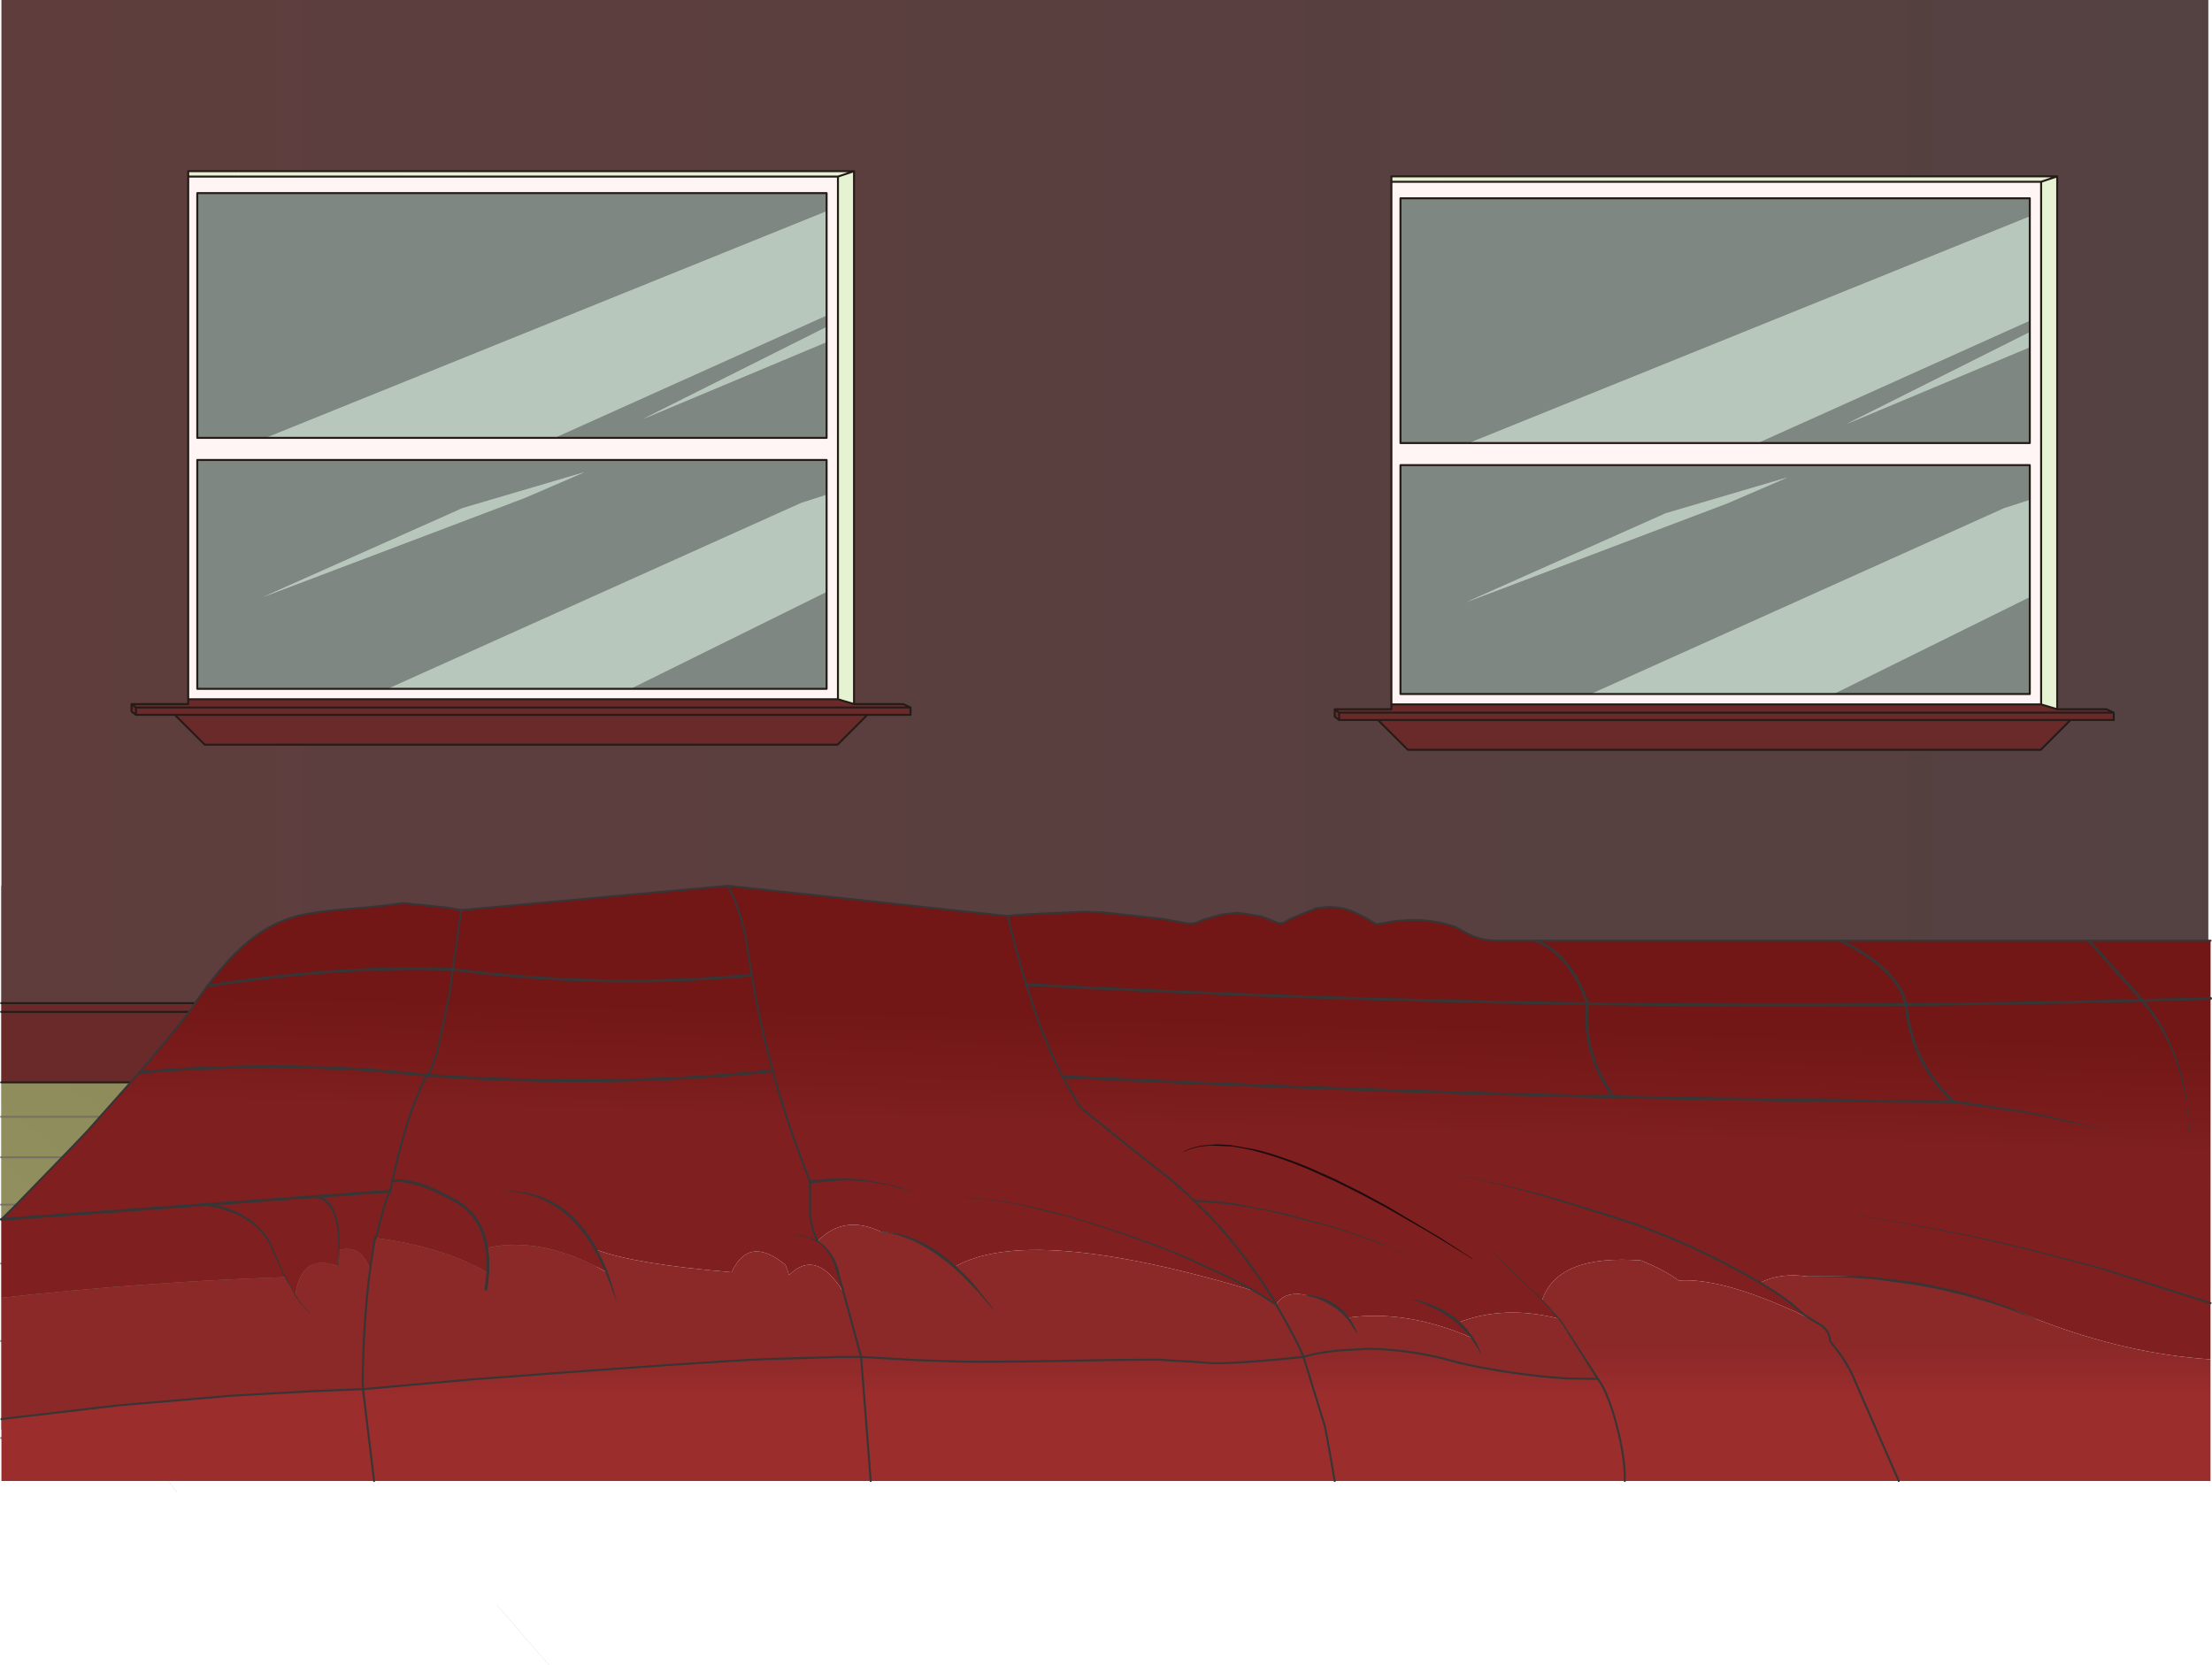 <?xml version="1.0" encoding="UTF-8" standalone="no"?>
<svg xmlns:xlink="http://www.w3.org/1999/xlink" height="998.95px" width="1326.9px" xmlns="http://www.w3.org/2000/svg">
  <g transform="matrix(1.0, 0.0, 0.0, 1.0, 663.45, 795.6)">
    <path d="M540.3 -686.55 L560.95 -686.55 560.95 -373.0 171.2 -373.0 171.2 -686.55 201.25 -686.55 540.3 -686.55 M554.15 -665.75 L554.15 -676.65 176.65 -676.65 176.65 -529.8 217.75 -529.8 390.9 -529.8 554.15 -529.8 554.15 -587.3 554.15 -596.35 554.15 -603.25 554.15 -665.75 M554.15 -495.65 L554.15 -516.55 176.65 -516.55 176.65 -379.25 290.95 -379.25 436.45 -379.25 554.15 -379.25 554.15 -437.45 554.15 -495.65 M-160.8 -689.65 L-160.8 -376.1 -550.55 -376.1 -550.55 -689.65 -520.5 -689.65 -181.45 -689.65 -160.8 -689.65 M-167.6 -668.85 L-167.6 -679.75 -545.1 -679.75 -545.1 -532.9 -504.0 -532.9 -330.85 -532.9 -167.6 -532.9 -167.6 -590.4 -167.6 -599.45 -167.6 -606.35 -167.6 -668.85 M-167.6 -498.75 L-167.6 -519.65 -545.1 -519.65 -545.1 -382.35 -430.8 -382.35 -285.3 -382.35 -167.6 -382.35 -167.6 -440.55 -167.6 -498.75" fill="#fff5f5" fill-rule="evenodd" stroke="none"/>
    <path d="M171.2 -373.0 L560.95 -373.0 570.6 -370.1 600.1 -370.1 604.5 -368.05 604.5 -363.65 578.6 -363.65 560.7 -345.75 181.1 -345.75 163.15 -363.65 139.85 -363.65 137.2 -365.65 137.2 -370.1 171.2 -370.1 171.2 -373.0 M139.85 -363.65 L139.85 -368.05 137.2 -370.1 139.85 -368.05 604.5 -368.05 139.85 -368.05 139.85 -363.65 M578.6 -363.65 L163.15 -363.65 578.6 -363.65 M-160.8 -376.1 L-151.15 -373.2 -121.65 -373.2 -117.25 -371.15 -117.25 -366.75 -143.15 -366.75 -161.05 -348.85 -540.65 -348.85 -558.6 -366.75 -581.9 -366.75 -584.55 -368.75 -584.55 -373.2 -550.55 -373.2 -550.55 -376.1 -160.8 -376.1 M-581.9 -366.75 L-581.9 -371.15 -584.55 -373.2 -581.9 -371.15 -117.25 -371.15 -581.9 -371.15 -581.9 -366.75 M-305.4 -193.8 L-305.4 -188.55 -305.4 -146.25 -662.75 -146.25 -662.75 -188.55 -662.75 -193.8 -305.4 -193.8 M-143.15 -366.75 L-558.6 -366.75 -143.15 -366.75 M-305.4 -188.55 L-662.75 -188.55 -305.4 -188.55" fill="#6b2a2a" fill-rule="evenodd" stroke="none"/>
    <path d="M540.3 -686.55 L540.3 -689.8 570.6 -689.8 560.95 -686.55 570.6 -689.8 570.6 -370.1 560.95 -373.0 560.95 -686.55 540.3 -686.55" fill="url(#gradient0)" fill-rule="evenodd" stroke="none"/>
    <path d="M540.3 -689.8 L540.3 -686.55 201.25 -686.55 201.25 -689.8 540.3 -689.8" fill="url(#gradient1)" fill-rule="evenodd" stroke="none"/>
    <path d="M201.25 -689.8 L201.25 -686.55 171.2 -686.55 171.2 -689.8 201.25 -689.8" fill="url(#gradient2)" fill-rule="evenodd" stroke="none"/>
    <path d="M-519.2 -125.6 L-493.75 -101.3 -519.2 -125.6 -662.75 -125.6 -519.2 -125.6 -305.4 -125.6 -519.2 -125.6 M-662.75 -101.3 L-662.75 -125.6 -662.75 -146.25 -305.4 -146.25 -305.4 -125.6 -305.4 -101.3 -356.25 -101.3 -493.75 -101.3 -598.9 -101.3 -662.75 -101.3 -598.9 -101.3 -493.75 -101.3 -356.25 -101.3 -305.4 -101.3 -305.4 -72.9 -305.4 -64.05 -305.4 -37.55 -426.95 -37.55 -543.45 -37.55 -662.75 -37.55 -543.45 -37.55 -426.95 -37.55 -305.4 -37.55 -305.4 8.9 -305.4 62.2 -662.75 62.2 -662.75 8.9 -662.75 -37.55 -662.75 -72.9 -574.2 -72.9 -464.0 -72.9 -574.2 -72.9 -662.75 -72.9 -662.75 -101.3 M-464.0 -72.9 L-426.95 -37.55 -464.0 -72.9 -319.9 -72.9 -305.4 -72.9 -319.9 -72.9 -464.0 -72.9 M-598.9 -101.3 L-574.2 -72.9 -598.9 -101.3 M-356.25 -101.3 L-319.9 -72.9 -356.25 -101.3 M-305.4 8.9 L-503.1 8.9 -305.4 8.9 M-543.45 -37.55 L-503.1 8.9 -543.45 -37.55 M-503.1 8.9 L-662.75 8.9 -503.1 8.9" fill="url(#gradient3)" fill-rule="evenodd" stroke="none"/>
    <path d="M217.75 -529.8 L554.15 -665.75 554.15 -603.25 390.9 -529.8 217.75 -529.8 M554.15 -596.35 L554.15 -587.3 444.15 -541.2 554.15 -596.35 M335.75 -487.65 L408.85 -509.2 372.75 -493.65 216.15 -434.35 335.75 -487.65 M554.15 -495.65 L554.15 -437.45 436.45 -379.25 290.95 -379.25 539.0 -490.8 554.15 -495.65 M-504.0 -532.9 L-167.6 -668.85 -167.6 -606.35 -330.85 -532.9 -504.0 -532.9 M-167.6 -599.45 L-167.6 -590.4 -277.6 -544.3 -167.6 -599.45 M-167.6 -498.75 L-167.6 -440.55 -285.3 -382.35 -430.8 -382.35 -182.75 -493.9 -167.6 -498.75 M-386.0 -490.75 L-312.9 -512.3 -349.0 -496.75 -505.6 -437.45 -386.0 -490.75" fill="#98afa0" fill-opacity="0.702" fill-rule="evenodd" stroke="none"/>
    <path d="M217.75 -529.8 L176.65 -529.8 176.65 -676.65 554.15 -676.65 554.15 -665.75 217.75 -529.8 M554.15 -603.25 L554.15 -596.35 444.15 -541.2 554.15 -587.3 554.15 -529.8 390.9 -529.8 554.15 -603.25 M335.75 -487.65 L216.15 -434.35 372.75 -493.65 408.85 -509.2 335.75 -487.65 M290.95 -379.25 L176.65 -379.25 176.65 -516.55 554.15 -516.55 554.15 -495.65 539.0 -490.8 290.95 -379.25 M554.15 -437.45 L554.15 -379.25 436.45 -379.25 554.15 -437.45 M-504.0 -532.9 L-545.1 -532.9 -545.1 -679.75 -167.6 -679.75 -167.6 -668.85 -504.0 -532.9 M-167.6 -606.35 L-167.6 -599.45 -277.6 -544.3 -167.6 -590.4 -167.6 -532.9 -330.85 -532.9 -167.6 -606.35 M-430.8 -382.35 L-545.1 -382.35 -545.1 -519.65 -167.6 -519.65 -167.6 -498.75 -182.75 -493.9 -430.8 -382.35 M-167.6 -440.55 L-167.6 -382.35 -285.3 -382.35 -167.6 -440.55 M-386.0 -490.75 L-505.6 -437.45 -349.0 -496.75 -312.9 -512.3 -386.0 -490.75" fill="#49544d" fill-opacity="0.702" fill-rule="evenodd" stroke="none"/>
    <path d="M-160.8 -689.65 L-151.15 -692.9 -160.8 -689.65 -181.45 -689.65 -181.45 -692.9 -151.15 -692.9 -151.15 -373.2 -160.8 -376.1 -160.8 -689.65" fill="url(#gradient4)" fill-rule="evenodd" stroke="none"/>
    <path d="M-181.45 -692.9 L-181.45 -689.65 -520.5 -689.65 -520.5 -692.9 -181.45 -692.9" fill="url(#gradient5)" fill-rule="evenodd" stroke="none"/>
    <path d="M-520.5 -692.9 L-520.5 -689.65 -550.55 -689.65 -550.55 -692.9 -520.5 -692.9" fill="url(#gradient6)" fill-rule="evenodd" stroke="none"/>
    <path d="M570.6 -689.8 L540.3 -689.8 201.25 -689.8 171.2 -689.8 171.2 -686.55 171.2 -373.0 171.2 -370.1 137.2 -370.1 137.2 -365.65 139.85 -363.65 163.15 -363.65 181.1 -345.75 560.7 -345.75 578.6 -363.65 604.5 -363.65 604.5 -368.05 600.1 -370.1 570.6 -370.1 570.6 -689.8 M-151.15 -373.2 L-151.15 -692.9 -181.45 -692.9 -520.5 -692.9 -550.55 -692.9 -550.55 -689.65 -550.55 -376.1 -550.55 -373.2 -584.55 -373.2 -584.55 -368.75 -581.9 -366.75 -558.6 -366.75 -540.65 -348.85 -161.05 -348.85 -143.15 -366.75 -117.25 -366.75 -117.25 -371.15 -121.65 -373.2 -151.15 -373.2 M-305.4 -101.3 L-305.4 -125.6 -305.4 -146.25 -305.4 -188.55 -305.4 -193.8 -662.75 -193.8 -662.75 -264.2 -662.6 -264.2 -662.6 -795.6 661.25 -795.6 661.25 -64.05 -305.4 -64.05 -305.4 -72.9 -305.4 -101.3" fill="url(#gradient7)" fill-rule="evenodd" stroke="none"/>
    <path d="M540.3 -686.55 L560.95 -686.55 570.6 -689.8 540.3 -689.8 201.25 -689.8 171.2 -689.8 171.2 -686.55 171.2 -373.0 560.95 -373.0 560.95 -686.55 M201.25 -686.55 L540.3 -686.55 M554.15 -665.75 L554.15 -676.65 176.65 -676.65 176.65 -529.8 217.75 -529.8 390.9 -529.8 554.15 -529.8 554.15 -587.3 554.15 -596.35 554.15 -603.25 554.15 -665.75 M290.95 -379.25 L176.65 -379.25 176.65 -516.55 554.15 -516.55 554.15 -495.65 554.15 -437.45 554.15 -379.25 436.45 -379.25 290.95 -379.25 M201.25 -686.55 L171.2 -686.55 M570.6 -370.1 L600.1 -370.1 604.5 -368.05 604.5 -363.65 578.6 -363.65 560.7 -345.75 181.1 -345.75 163.15 -363.65 139.85 -363.65 137.2 -365.65 137.2 -370.1 171.2 -370.1 171.2 -373.0 M137.2 -370.1 L139.85 -368.05 604.5 -368.05 M139.85 -368.05 L139.85 -363.65 M570.6 -370.1 L560.95 -373.0 M570.6 -689.8 L570.6 -370.1 M163.15 -363.65 L578.6 -363.65 M-151.15 -692.9 L-160.8 -689.65 -160.8 -376.1 -151.15 -373.2 -151.15 -692.9 -181.45 -692.9 -520.5 -692.9 -550.55 -692.9 -550.55 -689.65 -520.5 -689.65 -181.45 -689.65 -160.8 -689.65 M-167.6 -668.85 L-167.6 -679.75 -545.1 -679.75 -545.1 -532.9 -504.0 -532.9 -330.85 -532.9 -167.6 -532.9 -167.6 -590.4 -167.6 -599.45 -167.6 -606.35 -167.6 -668.85 M-430.8 -382.35 L-545.1 -382.35 -545.1 -519.65 -167.6 -519.65 -167.6 -498.75 -167.6 -440.55 -167.6 -382.35 -285.3 -382.35 -430.8 -382.35 M-151.15 -373.2 L-121.65 -373.2 -117.25 -371.15 -117.25 -366.75 -143.15 -366.75 -161.05 -348.85 -540.65 -348.85 -558.6 -366.75 -581.9 -366.75 -584.55 -368.75 -584.55 -373.2 -550.55 -373.2 -550.55 -376.1 -550.55 -689.65 M-584.55 -373.2 L-581.9 -371.15 -117.25 -371.15 M-581.9 -371.15 L-581.9 -366.75 M-558.6 -366.75 L-143.15 -366.75 M-550.55 -376.1 L-160.8 -376.1 M-662.75 -193.8 L-305.4 -193.8 M-662.75 -146.25 L-305.4 -146.25 M-662.75 -188.55 L-305.4 -188.55" fill="none" stroke="#251c18" stroke-linecap="round" stroke-linejoin="round" stroke-width="1.2"/>
    <path d="M-493.75 -101.3 L-519.2 -125.6 M-574.2 -72.9 L-598.9 -101.3 M-426.95 -37.55 L-464.0 -72.9 M-319.9 -72.9 L-356.25 -101.3 M-557.1 100.1 L-581.7 67.1 M-334.1 203.35 L-365.8 166.85 M-503.1 8.9 L-543.45 -37.55" fill="none" stroke="#669066" stroke-linecap="round" stroke-linejoin="round" stroke-width="0.05"/>
    <path d="M-519.2 -125.6 L-662.75 -125.6 M-662.75 -101.3 L-598.9 -101.3 -493.75 -101.3 -356.25 -101.3 -305.4 -101.3 M-305.4 -125.6 L-519.2 -125.6 M-464.0 -72.9 L-574.2 -72.9 -662.75 -72.9 M-662.75 -37.55 L-543.45 -37.55 -426.95 -37.55 -305.4 -37.55 M-305.4 -72.9 L-319.9 -72.9 -464.0 -72.9 M-503.1 8.9 L-305.4 8.9 M-662.75 8.9 L-503.1 8.9" fill="none" stroke="#797261" stroke-linecap="round" stroke-linejoin="round" stroke-width="1.2"/>
    <path d="M-581.7 67.1 L-662.75 67.1 M-581.7 67.1 L-452.5 67.1" fill="none" stroke="#669066" stroke-linecap="round" stroke-linejoin="round" stroke-width="1.2"/>
    <path d="M662.6 -231.25 L662.6 -196.6 662.55 19.95 Q611.45 16.55 558.35 -4.15 493.65 -32.2 420.45 -29.85 404.35 -32.1 392.35 -26.05 384.4 -30.75 374.35 -36.05 343.85 -52.15 312.9 -62.65 L300.7 -66.6 312.9 -62.65 Q343.85 -52.15 374.35 -36.05 384.4 -30.75 392.35 -26.05 409.3 -16.0 416.65 -8.6 418.8 -6.75 422.45 -4.45 370.85 -29.35 343.6 -27.35 334.8 -33.8 320.95 -39.4 271.05 -43.2 261.6 -15.55 267.85 -9.3 271.7 -4.45 239.0 -12.85 211.4 -2.2 216.15 2.0 219.7 7.1 180.3 -10.05 145.0 -5.05 135.95 -16.45 119.1 -18.9 L118.9 -18.95 Q106.6 -20.8 102.1 -12.9 97.45 -21.9 84.8 -38.95 69.85 -58.95 58.05 -70.05 L52.95 -75.1 Q46.7 -81.65 33.5 -92.2 L19.05 -103.5 -15.1 -130.95 Q-21.0 -140.15 -26.0 -149.7 -31.0 -159.2 -35.1 -169.05 -41.6 -184.65 -47.8 -204.95 -53.55 -223.55 -59.05 -246.05 -53.55 -223.55 -47.8 -204.95 -41.6 -184.65 -35.1 -169.05 -31.0 -159.2 -26.0 -149.7 -21.0 -140.15 -15.1 -130.95 L19.05 -103.5 33.5 -92.2 Q46.7 -81.65 52.95 -75.1 L58.05 -70.05 Q69.85 -58.95 84.8 -38.95 97.45 -21.9 102.1 -12.9 L89.25 -21.05 Q-45.55 -61.55 -90.75 -35.6 -113.05 -55.4 -135.3 -56.75 -157.5 -67.2 -173.05 -50.85 -163.85 -45.2 -160.75 -31.7 L-158.8 -25.2 -157.45 -20.25 Q-173.8 -47.0 -190.15 -30.55 -191.05 -33.9 -192.3 -36.75 -214.2 -54.85 -224.55 -32.35 -283.0 -37.2 -306.0 -45.95 -302.55 -39.7 -299.55 -32.35 -338.35 -54.35 -371.5 -46.9 -374.55 -66.45 -390.4 -75.25 -414.9 -88.95 -428.1 -87.1 L-429.4 -81.0 -662.6 -64.05 -655.05 -71.55 Q-615.4 -112.25 -610.6 -117.55 L-579.7 -152.3 -573.05 -160.1 -564.75 -169.5 -557.4 -179.0 -550.85 -187.35 Q-544.75 -196.5 -538.95 -204.15 -528.0 -218.65 -518.1 -227.6 -504.55 -239.85 -489.5 -244.75 -478.9 -248.2 -459.35 -249.85 -433.0 -251.95 -421.75 -253.85 L-405.8 -251.95 -394.1 -250.95 -386.8 -249.6 -226.85 -264.2 -65.1 -246.7 -59.05 -246.05 -52.95 -246.75 -34.3 -247.7 -33.45 -247.75 -32.95 -247.75 -13.95 -248.6 -13.3 -248.65 -1.85 -248.2 13.9 -246.55 24.2 -245.35 25.75 -245.15 33.3 -244.4 33.35 -244.4 43.7 -242.55 Q50.4 -241.25 52.75 -241.6 53.55 -241.75 58.45 -243.85 L69.7 -247.0 78.45 -247.9 84.05 -247.3 93.1 -245.8 97.1 -243.75 Q101.15 -241.8 102.95 -241.95 L104.3 -241.7 Q106.0 -241.55 107.6 -242.6 L109.4 -243.75 111.45 -244.65 112.65 -245.15 117.6 -247.25 125.35 -250.35 126.45 -250.75 130.15 -251.2 133.9 -251.45 Q140.55 -251.45 146.05 -249.5 148.75 -248.6 156.05 -244.85 L160.15 -242.2 Q162.15 -240.95 162.75 -241.1 L164.05 -241.4 174.1 -243.1 177.15 -243.25 182.4 -243.65 193.7 -242.85 Q200.5 -242.1 205.25 -240.85 L209.55 -239.5 217.4 -235.15 Q225.4 -231.45 233.5 -231.25 L258.0 -231.25 282.5 -231.25 286.5 -231.25 440.6 -231.25 589.45 -231.25 662.6 -231.25 M-47.8 -204.95 Q121.25 -195.85 288.85 -193.45 384.6 -192.1 479.85 -192.95 483.2 -158.4 508.2 -134.7 406.55 -135.3 304.6 -137.6 285.5 -163.7 288.85 -193.45 285.5 -163.7 304.6 -137.6 406.55 -135.3 508.2 -134.7 483.2 -158.4 479.85 -192.95 384.6 -192.1 288.85 -193.45 121.25 -195.85 -47.8 -204.95 M288.85 -193.45 Q278.65 -222.85 258.0 -231.25 278.65 -222.85 288.85 -193.45 M621.8 -195.4 Q550.95 -193.6 479.85 -192.95 475.45 -213.95 440.6 -231.25 475.45 -213.95 479.85 -192.95 550.95 -193.6 621.8 -195.4 L589.45 -231.25 621.8 -195.4 662.6 -196.6 621.8 -195.4 M-391.8 -214.0 L-393.55 -200.7 Q-394.0 -198.05 -400.75 -166.55 L-400.9 -166.05 Q-401.3 -163.65 -402.2 -161.3 L-403.65 -157.55 -403.7 -157.35 Q-404.7 -153.75 -407.35 -150.5 -404.7 -153.75 -403.7 -157.35 L-403.65 -157.55 -402.2 -161.3 Q-401.3 -163.65 -400.9 -166.05 L-400.75 -166.55 Q-394.0 -198.05 -393.55 -200.7 L-391.8 -214.0 -386.9 -248.7 -386.8 -249.6 -386.9 -248.7 -391.8 -214.0 Q-457.75 -216.65 -538.95 -204.15 -457.75 -216.65 -391.8 -214.0 -300.1 -202.15 -212.5 -210.6 -300.1 -202.15 -391.8 -214.0 M-407.35 -150.5 Q-418.75 -129.85 -428.1 -87.1 -418.75 -129.85 -407.35 -150.5 -489.35 -159.8 -579.7 -152.3 -489.35 -159.8 -407.35 -150.5 -298.25 -142.85 -199.9 -153.15 -298.25 -142.85 -407.35 -150.5 M-212.5 -210.6 Q-210.25 -197.1 -207.6 -184.75 -204.2 -168.9 -199.9 -153.15 -204.2 -168.9 -207.6 -184.75 -210.25 -197.1 -212.5 -210.6 L-213.5 -216.75 -216.4 -234.75 -216.95 -237.1 Q-220.75 -252.9 -226.85 -264.2 -220.75 -252.9 -216.95 -237.1 L-216.4 -234.75 -213.5 -216.75 -212.5 -210.6 M-199.9 -153.15 Q-190.8 -119.8 -177.5 -86.7 L-177.55 -69.6 Q-177.65 -60.75 -173.05 -50.85 -177.65 -60.75 -177.55 -69.6 L-177.5 -86.7 Q-190.8 -119.8 -199.9 -153.15 M304.6 -137.6 Q139.7 -141.35 -26.0 -149.7 139.7 -141.35 304.6 -137.6" fill="url(#gradient8)" fill-rule="evenodd" stroke="none"/>
    <path d="M-662.6 55.75 L-662.6 -17.0 Q-576.95 -26.55 -492.35 -29.4 -489.2 -23.1 -486.3 -18.45 -482.65 -44.4 -460.6 -35.9 -460.15 -41.05 -460.05 -45.6 -447.1 -49.35 -441.45 -33.85 L-440.75 -38.8 Q-438.05 -57.3 -437.9 -52.85 -397.65 -47.6 -370.9 -32.05 -370.45 -40.1 -371.5 -46.9 -338.35 -54.35 -299.55 -32.35 -302.55 -39.7 -306.0 -45.95 -283.0 -37.2 -224.55 -32.35 -214.2 -54.85 -192.3 -36.75 -191.05 -33.9 -190.15 -30.55 -173.8 -47.0 -157.45 -20.25 L-158.8 -25.2 -160.75 -31.7 Q-163.85 -45.2 -173.05 -50.85 -157.5 -67.2 -135.3 -56.75 -113.05 -55.4 -90.75 -35.6 -45.55 -61.55 89.25 -21.05 L102.1 -12.9 107.5 -3.45 114.65 9.8 118.5 18.45 114.65 9.8 107.5 -3.45 102.1 -12.9 Q106.6 -20.8 118.9 -18.95 L119.1 -18.9 Q135.95 -16.45 145.0 -5.05 180.3 -10.05 219.7 7.1 216.15 2.0 211.4 -2.2 239.0 -12.85 271.7 -4.45 L274.1 -1.25 Q276.3 1.95 278.3 5.5 L295.1 31.65 282.45 31.45 Q272.15 31.7 249.4 28.7 223.45 25.25 205.15 20.25 L202.05 19.4 Q192.1 16.85 180.05 15.25 167.4 13.6 156.85 13.6 L140.05 14.55 Q126.45 15.85 118.5 18.45 82.05 22.3 65.0 22.3 L51.0 21.25 30.35 20.1 Q10.6 20.1 -31.3 20.9 -67.55 21.55 -85.85 21.3 L-113.65 20.4 -146.9 18.45 -155.55 -13.3 -157.45 -20.25 -155.55 -13.3 -146.9 18.45 -161.15 18.5 -204.15 19.8 Q-235.35 20.95 -380.25 31.95 L-445.7 37.8 -445.9 34.3 Q-445.5 -3.75 -441.45 -33.85 -445.5 -3.75 -445.9 34.3 L-445.7 37.8 -476.85 39.05 -524.7 41.75 -592.6 47.55 -662.6 55.75 M-65.1 -246.7 Q-57.25 -246.55 -52.95 -246.75 L-59.05 -246.05 -65.1 -246.7 M102.95 -241.95 Q105.55 -241.85 107.6 -242.6 106.0 -241.55 104.3 -241.7 L102.95 -241.95 M112.65 -245.15 L119.1 -248.15 125.35 -250.35 117.6 -247.25 112.65 -245.15 M156.05 -244.85 L162.75 -241.1 Q162.15 -240.95 160.15 -242.2 L156.05 -244.85 M177.15 -243.25 L180.85 -243.65 182.4 -243.65 177.15 -243.25 M282.5 -231.25 L286.6 -231.4 286.5 -231.25 282.5 -231.25 M-371.95 -22.2 Q-371.15 -27.35 -370.9 -32.05 -371.15 -27.35 -371.95 -22.2" fill="#8b2828" fill-rule="evenodd" stroke="none"/>
    <path d="M662.55 19.95 L662.55 92.9 475.55 92.9 311.2 92.9 137.2 92.9 -141.15 92.9 -439.05 92.9 -662.6 92.9 -662.6 55.75 -592.6 47.55 -524.7 41.75 -476.85 39.05 -445.7 37.8 -380.25 31.95 Q-235.35 20.95 -204.15 19.8 L-161.15 18.5 -146.9 18.45 -113.65 20.4 -85.85 21.3 Q-67.55 21.55 -31.3 20.9 10.6 20.1 30.35 20.1 L51.0 21.25 65.0 22.3 Q82.05 22.3 118.5 18.45 126.45 15.85 140.05 14.55 L156.85 13.6 Q167.4 13.6 180.05 15.25 192.1 16.85 202.05 19.4 L205.15 20.25 Q223.45 25.25 249.4 28.7 272.15 31.7 282.45 31.45 L295.1 31.65 278.3 5.5 Q276.3 1.95 274.1 -1.25 L271.7 -4.45 Q267.85 -9.3 261.6 -15.55 271.05 -43.2 320.95 -39.4 334.8 -33.8 343.6 -27.35 370.85 -29.35 422.45 -4.45 425.0 -2.85 428.25 -1.05 434.35 3.05 434.35 8.95 438.8 14.5 441.5 18.45 444.7 23.2 447.1 27.9 L475.55 92.9 447.1 27.9 Q444.7 23.2 441.5 18.45 438.8 14.5 434.35 8.95 434.35 3.05 428.25 -1.05 425.0 -2.85 422.45 -4.45 418.8 -6.75 416.65 -8.6 409.3 -16.0 392.35 -26.05 404.35 -32.1 420.45 -29.85 493.65 -32.2 558.35 -4.15 611.45 16.55 662.55 19.95 M137.2 92.9 Q132.65 66.3 131.3 60.15 L118.5 18.45 131.3 60.15 Q132.65 66.3 137.2 92.9 M311.2 92.9 Q311.5 79.15 306.35 59.55 301.2 39.95 295.1 31.65 301.2 39.95 306.35 59.55 311.5 79.15 311.2 92.9 M-141.15 92.9 L-146.9 18.45 -141.15 92.9 M-439.05 92.9 L-445.7 37.8 -439.05 92.9" fill="url(#gradient9)" fill-rule="evenodd" stroke="none"/>
    <path d="M-662.6 -17.0 L-662.6 -64.05 -429.4 -81.0 -428.1 -87.1 Q-414.9 -88.95 -390.4 -75.25 -374.55 -66.45 -371.5 -46.9 -370.45 -40.1 -370.9 -32.05 -397.65 -47.6 -437.9 -52.85 -438.05 -57.3 -440.75 -38.8 L-441.45 -33.85 Q-447.1 -49.35 -460.05 -45.6 -460.15 -41.05 -460.6 -35.9 -482.65 -44.4 -486.3 -18.45 -489.2 -23.1 -492.35 -29.4 -576.95 -26.55 -662.6 -17.0 M-429.4 -81.0 Q-432.2 -76.65 -437.9 -52.85 -432.2 -76.65 -429.4 -81.0" fill="#7f1f1f" fill-rule="evenodd" stroke="none"/>
    <path d="M-662.6 -64.05 L-655.05 -71.55 Q-615.4 -112.25 -610.6 -117.55 L-579.7 -152.3 -573.05 -160.1 -557.4 -179.0 -550.85 -187.35 Q-544.75 -196.5 -538.95 -204.15 -528.0 -218.65 -518.1 -227.6 -504.55 -239.85 -489.5 -244.75 -478.9 -248.2 -459.35 -249.85 -433.0 -251.95 -421.75 -253.85 L-394.1 -250.95 -386.8 -249.6 -226.85 -264.2 -65.1 -246.7 -59.05 -246.05 -52.95 -246.75 -34.3 -247.7 -33.45 -247.75 -32.95 -247.75 -13.95 -248.6 -13.3 -248.65 -1.85 -248.2 13.9 -246.55 24.2 -245.35 33.3 -244.4 33.35 -244.4 43.7 -242.55 Q50.4 -241.25 52.75 -241.6 53.55 -241.75 58.45 -243.85 L69.7 -247.0 78.45 -247.9 84.05 -247.3 93.1 -245.8 96.2 -244.7 102.95 -241.95 104.3 -241.7 Q106.0 -241.55 107.6 -242.6 L109.4 -243.75 111.45 -244.65 112.65 -245.15 117.6 -247.25 125.35 -250.35 126.45 -250.75 130.15 -251.2 133.9 -251.45 Q140.55 -251.45 146.05 -249.5 148.75 -248.6 156.05 -244.85 L160.15 -242.2 Q162.15 -240.95 162.75 -241.1 L164.05 -241.4 174.1 -243.1 177.15 -243.25 182.4 -243.65 183.5 -243.7 Q195.35 -243.7 205.25 -240.85 L209.55 -239.5 217.4 -235.15 Q225.4 -231.45 233.5 -231.25 L258.0 -231.25 282.5 -231.25 286.5 -231.25 440.6 -231.25 589.45 -231.25 662.6 -231.25 M102.1 -12.9 Q97.45 -21.9 84.8 -38.95 69.85 -58.95 58.05 -70.05 L52.95 -75.1 Q46.7 -81.65 33.5 -92.2 L19.05 -103.5 -15.1 -130.95 Q-21.0 -140.15 -26.0 -149.7 -31.0 -159.2 -35.1 -169.05 -41.6 -184.65 -47.8 -204.95 -53.55 -223.55 -59.05 -246.05 M118.5 18.45 L114.65 9.8 107.5 -3.45 102.1 -12.9 M-160.75 -31.7 L-158.8 -25.2 -157.45 -20.25 -155.55 -13.3 -146.9 18.45 -113.65 20.4 -85.85 21.3 Q-67.55 21.55 -31.3 20.9 10.6 20.1 30.35 20.1 L51.0 21.25 65.0 22.3 Q82.05 22.3 118.5 18.45 126.45 15.85 140.05 14.55 L156.85 13.6 Q167.4 13.6 180.05 15.25 192.1 16.85 202.05 19.4 L205.15 20.25 Q223.45 25.25 249.4 28.7 272.15 31.7 282.45 31.45 L295.1 31.65 Q301.2 39.95 306.35 59.55 311.5 79.15 311.2 92.9 M392.35 -26.05 Q384.4 -30.75 374.35 -36.05 343.85 -52.15 312.9 -62.65 L300.7 -66.6 M475.55 92.9 L447.1 27.9 Q444.7 23.2 441.5 18.45 438.8 14.5 434.35 8.95 434.35 3.05 428.25 -1.05 425.0 -2.85 422.45 -4.45 418.8 -6.75 416.65 -8.6 409.3 -16.0 392.35 -26.05 M118.5 18.45 L131.3 60.15 Q132.65 66.3 137.2 92.9 M-391.8 -214.0 L-386.9 -248.7 -386.8 -249.6 M-407.35 -150.5 Q-404.7 -153.75 -403.7 -157.35 L-403.65 -157.55 -402.2 -161.3 Q-401.3 -163.65 -400.9 -166.05 L-400.75 -166.55 Q-394.0 -198.05 -393.55 -200.7 L-391.8 -214.0 M-441.45 -33.85 L-440.75 -38.8 Q-438.05 -57.3 -437.9 -52.85 -432.2 -76.65 -429.4 -81.0 L-428.1 -87.1 Q-418.75 -129.85 -407.35 -150.5 M-212.5 -210.6 L-213.5 -216.75 -216.4 -234.75 -216.95 -237.1 Q-220.75 -252.9 -226.85 -264.2 M-199.9 -153.15 Q-204.2 -168.9 -207.6 -184.75 -210.25 -197.1 -212.5 -210.6 M-173.05 -50.85 Q-177.65 -60.75 -177.55 -69.6 L-177.5 -86.7 Q-190.8 -119.8 -199.9 -153.15 M-146.9 18.45 L-161.15 18.5 -204.15 19.8 Q-235.35 20.95 -380.25 31.95 L-445.7 37.8 -439.05 92.9 M-146.9 18.45 L-141.15 92.9 M-445.7 37.8 L-445.9 34.3 Q-445.5 -3.75 -441.45 -33.85 M-445.7 37.8 L-476.85 39.05 -524.7 41.75 -592.6 47.55 -662.6 55.75" fill="none" stroke="#373535" stroke-linecap="round" stroke-linejoin="round" stroke-width="1.2"/>
    <path d="M288.85 -193.45 Q285.5 -163.7 304.6 -137.6 406.55 -135.3 508.2 -134.7 483.2 -158.4 479.85 -192.95 384.6 -192.1 288.85 -193.45 121.25 -195.85 -47.8 -204.95 M258.0 -231.25 Q278.65 -222.85 288.85 -193.45 M589.45 -231.25 L621.8 -195.4 662.6 -196.6 M440.6 -231.25 Q475.45 -213.95 479.85 -192.95 550.95 -193.6 621.8 -195.4 M-391.8 -214.0 Q-457.75 -216.65 -538.95 -204.15 M-429.4 -81.0 L-662.6 -64.05 M-407.35 -150.5 Q-489.35 -159.8 -579.7 -152.3 M-371.5 -46.9 Q-370.45 -40.1 -370.9 -32.05 -371.15 -27.35 -371.95 -22.2 M-428.1 -87.1 Q-414.9 -88.95 -390.4 -75.25 -374.55 -66.45 -371.5 -46.9 M-212.5 -210.6 Q-300.1 -202.15 -391.8 -214.0 M-199.9 -153.15 Q-298.25 -142.85 -407.35 -150.5 M-26.0 -149.7 Q139.7 -141.35 304.6 -137.6" fill="none" stroke="#373535" stroke-linecap="round" stroke-linejoin="round" stroke-width="1.7"/>
    <path d="M220.0 -40.45 L220.0 -40.3 219.85 -40.3 199.95 -52.55 194.5 -55.85 168.0 -71.1 152.85 -79.2 136.95 -87.1 120.75 -94.35 112.65 -97.6 104.65 -100.5 Q96.65 -103.25 89.3 -105.1 81.9 -106.95 75.15 -107.8 L63.05 -108.35 57.45 -107.8 57.15 -107.8 54.25 -107.25 53.8 -107.1 50.45 -106.15 48.05 -105.25 46.1 -104.4 Q46.0 -104.3 46.0 -104.45 L46.05 -104.55 47.95 -105.5 Q50.55 -106.7 53.7 -107.5 L54.2 -107.65 55.45 -107.9 55.7 -108.0 57.35 -108.3 65.85 -109.05 68.85 -109.0 75.25 -108.55 89.5 -106.0 Q96.45 -104.4 105.0 -101.5 L113.05 -98.65 121.2 -95.45 137.45 -88.2 153.4 -80.25 168.55 -72.05 200.35 -53.15 220.0 -40.45" fill="#1e0b0d" fill-rule="evenodd" stroke="none"/>
    <path d="M451.9 -66.2 Q451.75 -66.2 451.85 -66.3 L451.95 -66.35 471.35 -63.3 471.55 -63.25 471.75 -63.25 474.3 -62.7 474.5 -62.7 514.4 -55.25 514.45 -55.25 514.55 -55.2 514.7 -55.2 515.0 -55.1 519.6 -54.15 538.75 -49.85 558.5 -45.1 597.4 -34.95 662.7 -14.4 Q663.3 -14.25 663.1 -13.65 662.95 -13.05 662.35 -13.25 L597.4 -34.0 597.05 -34.15 597.0 -34.15 596.85 -34.2 577.9 -39.3 573.05 -40.6 558.3 -44.45 538.65 -49.25 519.5 -53.65 514.6 -54.7 514.45 -54.75 514.3 -54.75 474.45 -62.4 474.25 -62.4 471.5 -63.0 471.3 -63.0 451.9 -66.2 M621.1 -194.85 Q620.85 -195.1 620.9 -195.45 620.95 -195.85 621.25 -196.05 621.5 -196.3 621.85 -196.25 L622.45 -195.9 628.6 -187.75 628.8 -187.5 634.65 -177.95 637.55 -172.15 642.05 -161.25 642.2 -160.75 642.4 -160.3 645.8 -148.75 647.75 -139.5 650.1 -119.05 650.2 -116.2 650.15 -116.1 Q650.05 -116.0 650.05 -116.15 L648.15 -133.8 648.05 -134.2 647.8 -135.9 644.65 -150.0 641.35 -160.2 641.3 -160.4 637.3 -169.95 636.05 -172.5 632.85 -178.45 632.6 -178.8 631.55 -180.6 631.3 -180.95 628.55 -185.2 628.35 -185.45 627.25 -187.05 627.15 -187.15 626.8 -187.7 621.1 -194.85 M-135.3 -56.65 L-135.35 -56.75 -135.25 -56.8 -132.45 -56.7 -124.2 -55.4 -123.85 -55.3 -123.5 -55.25 -122.6 -55.0 -117.15 -53.25 -116.95 -53.15 -116.75 -53.1 -114.3 -52.1 -114.1 -52.05 -107.25 -48.65 -107.05 -48.5 -106.85 -48.4 -103.5 -46.4 -103.1 -46.1 -102.65 -45.85 Q-99.05 -43.45 -96.15 -41.2 L-90.25 -36.25 -90.05 -36.05 -84.5 -30.7 -79.55 -25.45 -69.5 -12.85 -67.95 -10.65 -67.4 -9.9 -67.4 -9.75 -67.55 -9.75 -76.2 -19.85 -80.55 -24.55 -85.55 -29.65 -91.25 -34.95 -91.3 -34.95 -91.5 -35.15 -94.9 -38.0 -95.25 -38.35 -97.2 -39.85 -103.55 -44.45 -107.65 -47.0 -107.85 -47.15 -108.05 -47.25 -114.1 -50.5 -114.5 -50.65 -117.4 -52.0 -117.6 -52.05 -123.1 -54.05 -124.1 -54.4 -125.75 -54.85 -130.75 -56.0 -131.25 -56.05 -131.65 -56.15 -135.3 -56.65 M-186.15 -54.7 L-186.2 -54.8 -186.1 -54.85 -183.55 -54.65 -183.3 -54.6 -183.1 -54.6 -176.6 -52.95 -176.4 -52.85 -176.0 -52.7 -174.05 -51.8 -172.95 -51.15 -173.05 -51.2 -172.9 -51.15 -172.95 -51.15 -172.85 -51.15 -170.35 -49.5 -168.65 -48.05 -165.65 -44.7 -162.6 -39.6 -160.7 -34.75 -159.9 -31.85 Q-159.75 -31.0 -160.55 -30.8 L-161.2 -30.9 -161.55 -31.45 -161.55 -31.5 -162.85 -36.35 -163.85 -39.0 -165.8 -42.85 -167.9 -45.75 -170.35 -48.35 -170.65 -48.55 -170.9 -48.8 -173.15 -50.45 -173.25 -50.5 -176.25 -52.15 -176.65 -52.3 -176.85 -52.4 -177.05 -52.45 -177.8 -52.8 -180.25 -53.6 -186.15 -54.7 M-177.35 -85.85 L-177.4 -85.85 Q-178.15 -85.7 -178.35 -86.55 L-178.15 -87.2 Q-177.95 -87.45 -177.6 -87.5 L-167.55 -88.45 -153.8 -88.55 -153.45 -88.5 -152.75 -88.5 -144.25 -87.75 -128.65 -84.7 -121.25 -82.45 -120.9 -82.3 -117.5 -81.05 -117.45 -80.95 Q-117.45 -80.8 -117.55 -80.9 L-129.9 -84.5 -142.25 -86.65 -142.6 -86.65 -142.95 -86.7 -152.1 -87.4 -153.5 -87.4 -153.85 -87.45 -158.3 -87.45 -177.35 -85.85 M-359.55 -80.9 L-359.6 -81.0 -359.5 -81.05 -353.2 -80.85 -351.6 -80.65 -351.3 -80.65 -351.1 -80.6 -350.95 -80.6 -349.15 -80.35 -343.1 -79.0 -343.0 -79.0 -339.4 -77.85 -339.3 -77.8 -339.15 -77.75 -338.95 -77.65 -337.45 -77.05 -337.3 -77.0 -336.6 -76.7 Q-332.45 -74.95 -329.0 -72.75 -325.1 -70.3 -321.6 -67.25 -318.45 -64.5 -314.95 -60.5 -311.85 -56.8 -309.3 -52.9 L-305.35 -46.4 -305.3 -46.35 -305.3 -46.3 -305.25 -46.25 -305.15 -46.0 -304.6 -45.05 -300.95 -37.3 -299.45 -33.65 -299.0 -32.55 -298.9 -32.35 -298.45 -31.05 -298.15 -30.2 -297.0 -27.0 -293.6 -15.15 Q-293.5 -15.05 -293.65 -15.05 -293.75 -14.95 -293.75 -15.1 L-300.0 -31.9 -300.05 -32.15 -306.65 -45.5 -306.65 -45.55 -306.7 -45.65 -306.8 -45.75 -307.05 -46.25 -310.65 -52.0 Q-312.9 -55.4 -316.25 -59.4 -319.3 -62.9 -322.7 -66.0 L-322.95 -66.2 -323.15 -66.4 -327.75 -70.05 -328.0 -70.2 -329.8 -71.45 Q-333.45 -73.85 -337.15 -75.5 -340.5 -77.05 -344.15 -78.2 L-346.6 -78.85 -347.0 -79.0 -348.9 -79.45 -349.3 -79.5 -349.65 -79.6 -351.05 -79.85 -351.2 -79.9 -351.4 -79.9 -353.3 -80.25 -353.6 -80.25 -357.05 -80.7 -357.45 -80.7 -359.55 -80.9 M-474.4 -76.85 Q-475.25 -76.95 -475.15 -77.8 L-474.8 -78.35 -474.15 -78.5 -474.0 -78.5 -473.85 -78.45 -473.6 -78.45 -473.3 -78.35 -473.1 -78.35 -472.95 -78.3 -472.5 -78.2 -472.25 -78.1 -472.05 -78.05 -470.95 -77.65 -469.7 -77.1 -467.0 -75.25 Q-465.7 -74.0 -464.55 -72.35 -463.4 -70.6 -462.6 -68.6 L-461.25 -64.4 -460.8 -62.2 -460.4 -59.95 -459.95 -55.45 -459.75 -51.1 -459.75 -47.0 -459.9 -43.35 -460.3 -37.95 -460.4 -36.4 -460.5 -35.85 Q-460.5 -35.7 -460.6 -35.8 L-460.65 -35.9 -460.55 -37.95 Q-460.35 -40.3 -460.3 -43.4 L-460.75 -55.4 -461.35 -59.8 -461.8 -62.0 -462.3 -64.1 -463.75 -68.15 Q-464.55 -70.0 -465.65 -71.55 L-468.0 -74.15 Q-469.25 -75.15 -470.4 -75.7 L-471.5 -76.2 -472.45 -76.5 -474.1 -76.8 -474.25 -76.8 -474.4 -76.85 M-539.15 -72.15 L-539.2 -72.15 -539.75 -72.5 -539.85 -73.15 -539.5 -73.7 -538.9 -73.8 -532.65 -72.5 -532.3 -72.4 -532.0 -72.35 -526.55 -70.7 -519.4 -67.6 -512.8 -63.5 -511.15 -62.15 -510.85 -61.95 -510.6 -61.7 -510.05 -61.25 -506.05 -57.2 -504.5 -55.3 -504.3 -55.0 -503.85 -54.45 -503.05 -53.25 -502.95 -53.15 -501.55 -50.9 -501.5 -50.8 -493.5 -32.45 -491.45 -28.3 -488.6 -22.85 -483.8 -15.0 -481.95 -12.5 -480.0 -10.15 -477.75 -8.05 -477.75 -7.9 -477.9 -7.9 -480.15 -10.0 -482.2 -12.35 -484.05 -14.8 -486.45 -18.3 -492.7 -29.4 -502.4 -50.35 -502.45 -50.45 -503.8 -52.55 -507.35 -57.0 -510.3 -59.9 -510.6 -60.1 -511.35 -60.8 -517.0 -64.75 -519.1 -65.9 -520.05 -66.35 -520.35 -66.55 -520.65 -66.7 -522.55 -67.55 -531.7 -70.65 -532.7 -70.9 -532.9 -70.9 -533.05 -70.95 -539.15 -72.15 M508.1 -133.85 L508.05 -133.85 507.5 -134.15 Q507.25 -134.4 507.3 -134.75 507.45 -135.6 508.25 -135.5 L546.4 -129.85 559.45 -127.3 563.75 -126.4 601.2 -117.35 601.25 -117.25 Q601.25 -117.1 601.15 -117.2 L558.15 -126.6 546.2 -128.75 508.1 -133.85 M420.45 -29.75 L420.35 -29.8 420.4 -29.9 451.85 -30.05 456.5 -29.8 461.0 -29.45 487.3 -26.2 487.7 -26.1 510.2 -21.3 529.15 -15.75 541.3 -11.45 558.35 -4.2 558.4 -4.1 Q558.4 -3.95 558.3 -4.05 L537.6 -11.7 527.4 -14.95 515.95 -18.2 500.35 -21.95 486.6 -24.6 465.05 -27.6 456.75 -28.4 456.4 -28.4 456.05 -28.45 447.65 -29.05 420.45 -29.75 M229.1 -46.65 L229.1 -46.8 229.25 -46.8 260.65 -17.05 260.75 -16.9 266.35 -11.05 272.7 -3.8 274.3 -1.65 274.35 -1.5 274.45 -1.4 278.6 5.15 278.65 5.2 278.65 5.25 278.75 5.35 295.45 31.05 295.6 31.35 Q295.9 31.9 295.4 32.15 294.9 32.5 294.55 31.95 L294.55 31.9 294.4 31.7 278.0 5.85 277.9 5.75 277.9 5.7 277.85 5.65 277.85 5.6 273.8 -0.95 273.6 -1.15 273.45 -1.4 272.05 -3.3 265.85 -10.6 261.3 -15.35 261.3 -15.4 259.7 -17.15 229.35 -46.45 229.15 -46.6 229.1 -46.65 M183.45 -16.1 Q183.3 -16.1 183.4 -16.2 L183.5 -16.25 189.3 -14.9 189.7 -14.75 190.15 -14.65 197.5 -11.95 201.05 -10.25 206.0 -7.35 209.0 -5.25 209.1 -5.15 211.8 -2.95 211.95 -2.8 211.95 -2.75 212.05 -2.7 213.0 -1.85 216.5 1.8 219.4 5.55 221.9 9.6 223.3 12.35 224.35 14.9 225.15 17.15 225.1 17.25 225.0 17.2 222.6 12.7 218.35 6.35 215.35 2.8 210.9 -1.45 210.8 -1.55 210.65 -1.65 210.45 -1.85 208.2 -3.7 208.1 -3.8 206.65 -4.85 206.4 -5.0 205.1 -5.95 198.7 -9.75 198.45 -9.85 195.35 -11.4 189.45 -13.95 183.45 -16.1 M300.85 -67.15 Q301.45 -67.0 301.25 -66.4 301.1 -65.8 300.5 -66.0 L280.3 -72.55 250.65 -81.25 212.5 -90.65 Q212.35 -90.65 212.45 -90.75 L212.55 -90.8 256.0 -80.5 273.2 -75.65 280.6 -73.45 300.85 -67.15 M119.05 -18.8 L119.0 -18.9 119.1 -18.95 120.45 -18.9 122.9 -18.55 123.2 -18.55 123.5 -18.45 124.85 -18.25 128.2 -17.4 131.95 -16.05 134.5 -14.85 135.35 -14.35 138.7 -12.25 141.0 -10.4 141.7 -9.7 142.1 -9.4 145.5 -5.55 145.5 -5.5 145.55 -5.45 145.6 -5.35 145.75 -5.2 146.75 -3.75 149.1 0.4 150.15 2.85 150.5 3.85 150.55 4.1 150.7 4.55 150.65 4.65 Q150.55 4.75 150.55 4.6 L150.3 4.2 150.05 3.7 145.7 -3.0 144.5 -4.5 144.35 -4.65 141.6 -7.55 141.3 -7.9 140.6 -8.5 137.7 -10.85 131.3 -14.65 127.05 -16.45 119.5 -18.65 119.05 -18.8 M102.4 -13.35 L102.65 -13.0 102.55 -12.55 102.2 -12.3 101.75 -12.4 99.9 -13.65 94.55 -17.1 88.95 -20.55 88.8 -20.6 76.8 -27.25 45.75 -41.65 Q37.75 -45.0 28.95 -48.35 L11.4 -54.7 -6.25 -60.65 -23.6 -65.9 -53.0 -73.05 -67.4 -75.5 -77.2 -76.65 -83.55 -77.05 -85.8 -77.15 -85.9 -77.25 -85.75 -77.3 -83.5 -77.25 -77.15 -76.85 -67.35 -75.8 -58.05 -74.35 -54.7 -73.75 -39.85 -70.6 -31.8 -68.6 -23.45 -66.35 Q-16.3 -64.4 -6.1 -61.25 L11.65 -55.4 29.25 -49.1 46.1 -42.5 77.3 -28.2 89.35 -21.6 89.5 -21.5 89.65 -21.45 101.95 -13.7 102.4 -13.35 M52.9 -74.5 Q52.3 -74.5 52.3 -75.1 52.4 -75.75 52.95 -75.65 L58.95 -75.55 72.45 -74.3 76.55 -73.75 106.1 -67.9 140.05 -58.65 140.4 -58.5 165.5 -49.5 180.2 -42.65 180.25 -42.55 Q180.25 -42.4 180.15 -42.5 L168.2 -48.05 167.75 -48.2 140.2 -58.0 139.85 -58.15 101.9 -68.05 101.5 -68.1 85.95 -71.2 72.85 -73.2 72.6 -73.2 59.25 -74.35 58.9 -74.4 52.9 -74.5" fill="#373535" fill-rule="evenodd" stroke="none"/>
  </g>
  <defs>
    <linearGradient gradientTransform="matrix(0.984, 0.0, 0.0, 0.984, -291.1, -506.95)" gradientUnits="userSpaceOnUse" id="gradient0" spreadMethod="pad" x1="-819.2" x2="819.2">
      <stop offset="0.0" stop-color="#ffecc3"/>
      <stop offset="1.0" stop-color="#e5f3d3"/>
    </linearGradient>
    <linearGradient gradientTransform="matrix(1.691, 0.0, 0.0, 0.984, -888.35, -506.95)" gradientUnits="userSpaceOnUse" id="gradient1" spreadMethod="pad" x1="-819.2" x2="819.2">
      <stop offset="0.0" stop-color="#ffecc3"/>
      <stop offset="1.0" stop-color="#e5f3d3"/>
    </linearGradient>
    <linearGradient gradientTransform="matrix(0.984, 0.0, 0.0, 0.984, -432.85, -506.95)" gradientUnits="userSpaceOnUse" id="gradient2" spreadMethod="pad" x1="-819.2" x2="819.2">
      <stop offset="0.0" stop-color="#ffecc3"/>
      <stop offset="1.0" stop-color="#e5f3d3"/>
    </linearGradient>
    <linearGradient gradientTransform="matrix(0.581, -0.768, 0.178, 0.135, -1159.9, 175.65)" gradientUnits="userSpaceOnUse" id="gradient3" spreadMethod="pad" x1="-819.2" x2="819.2">
      <stop offset="0.0" stop-color="#b9c47e"/>
      <stop offset="0.569" stop-color="#a19b73"/>
      <stop offset="1.0" stop-color="#878651"/>
    </linearGradient>
    <linearGradient gradientTransform="matrix(0.984, 0.0, 0.0, 0.984, -1012.85, -510.05)" gradientUnits="userSpaceOnUse" id="gradient4" spreadMethod="pad" x1="-819.2" x2="819.2">
      <stop offset="0.0" stop-color="#ffecc3"/>
      <stop offset="1.0" stop-color="#e5f3d3"/>
    </linearGradient>
    <linearGradient gradientTransform="matrix(1.691, 0.0, 0.0, 0.984, -1610.1, -510.05)" gradientUnits="userSpaceOnUse" id="gradient5" spreadMethod="pad" x1="-819.2" x2="819.2">
      <stop offset="0.0" stop-color="#ffecc3"/>
      <stop offset="1.0" stop-color="#e5f3d3"/>
    </linearGradient>
    <linearGradient gradientTransform="matrix(0.984, 0.0, 0.0, 0.984, -1154.6, -510.05)" gradientUnits="userSpaceOnUse" id="gradient6" spreadMethod="pad" x1="-819.2" x2="819.2">
      <stop offset="0.0" stop-color="#ffecc3"/>
      <stop offset="1.0" stop-color="#e5f3d3"/>
    </linearGradient>
    <linearGradient gradientTransform="matrix(0.808, 0.0, 0.0, 0.447, -0.75, -429.85)" gradientUnits="userSpaceOnUse" id="gradient7" spreadMethod="pad" x1="-819.2" x2="819.2">
      <stop offset="0.0" stop-color="#5f3d3d"/>
      <stop offset="1.0" stop-color="#544141"/>
    </linearGradient>
    <linearGradient gradientTransform="matrix(0.004, -0.147, 0.039, 0.001, -520.8, -186.8)" gradientUnits="userSpaceOnUse" id="gradient8" spreadMethod="pad" x1="-819.2" x2="819.2">
      <stop offset="0.282" stop-color="#7f1f1f"/>
      <stop offset="0.553" stop-color="#721616"/>
    </linearGradient>
    <linearGradient gradientTransform="matrix(0.0, 0.104, -0.045, 0.0, -7.55, 10.9)" gradientUnits="userSpaceOnUse" id="gradient9" spreadMethod="pad" x1="-819.2" x2="819.2">
      <stop offset="0.502" stop-color="#8b2828"/>
      <stop offset="0.698" stop-color="#9c2d2d"/>
    </linearGradient>
  </defs>
</svg>
